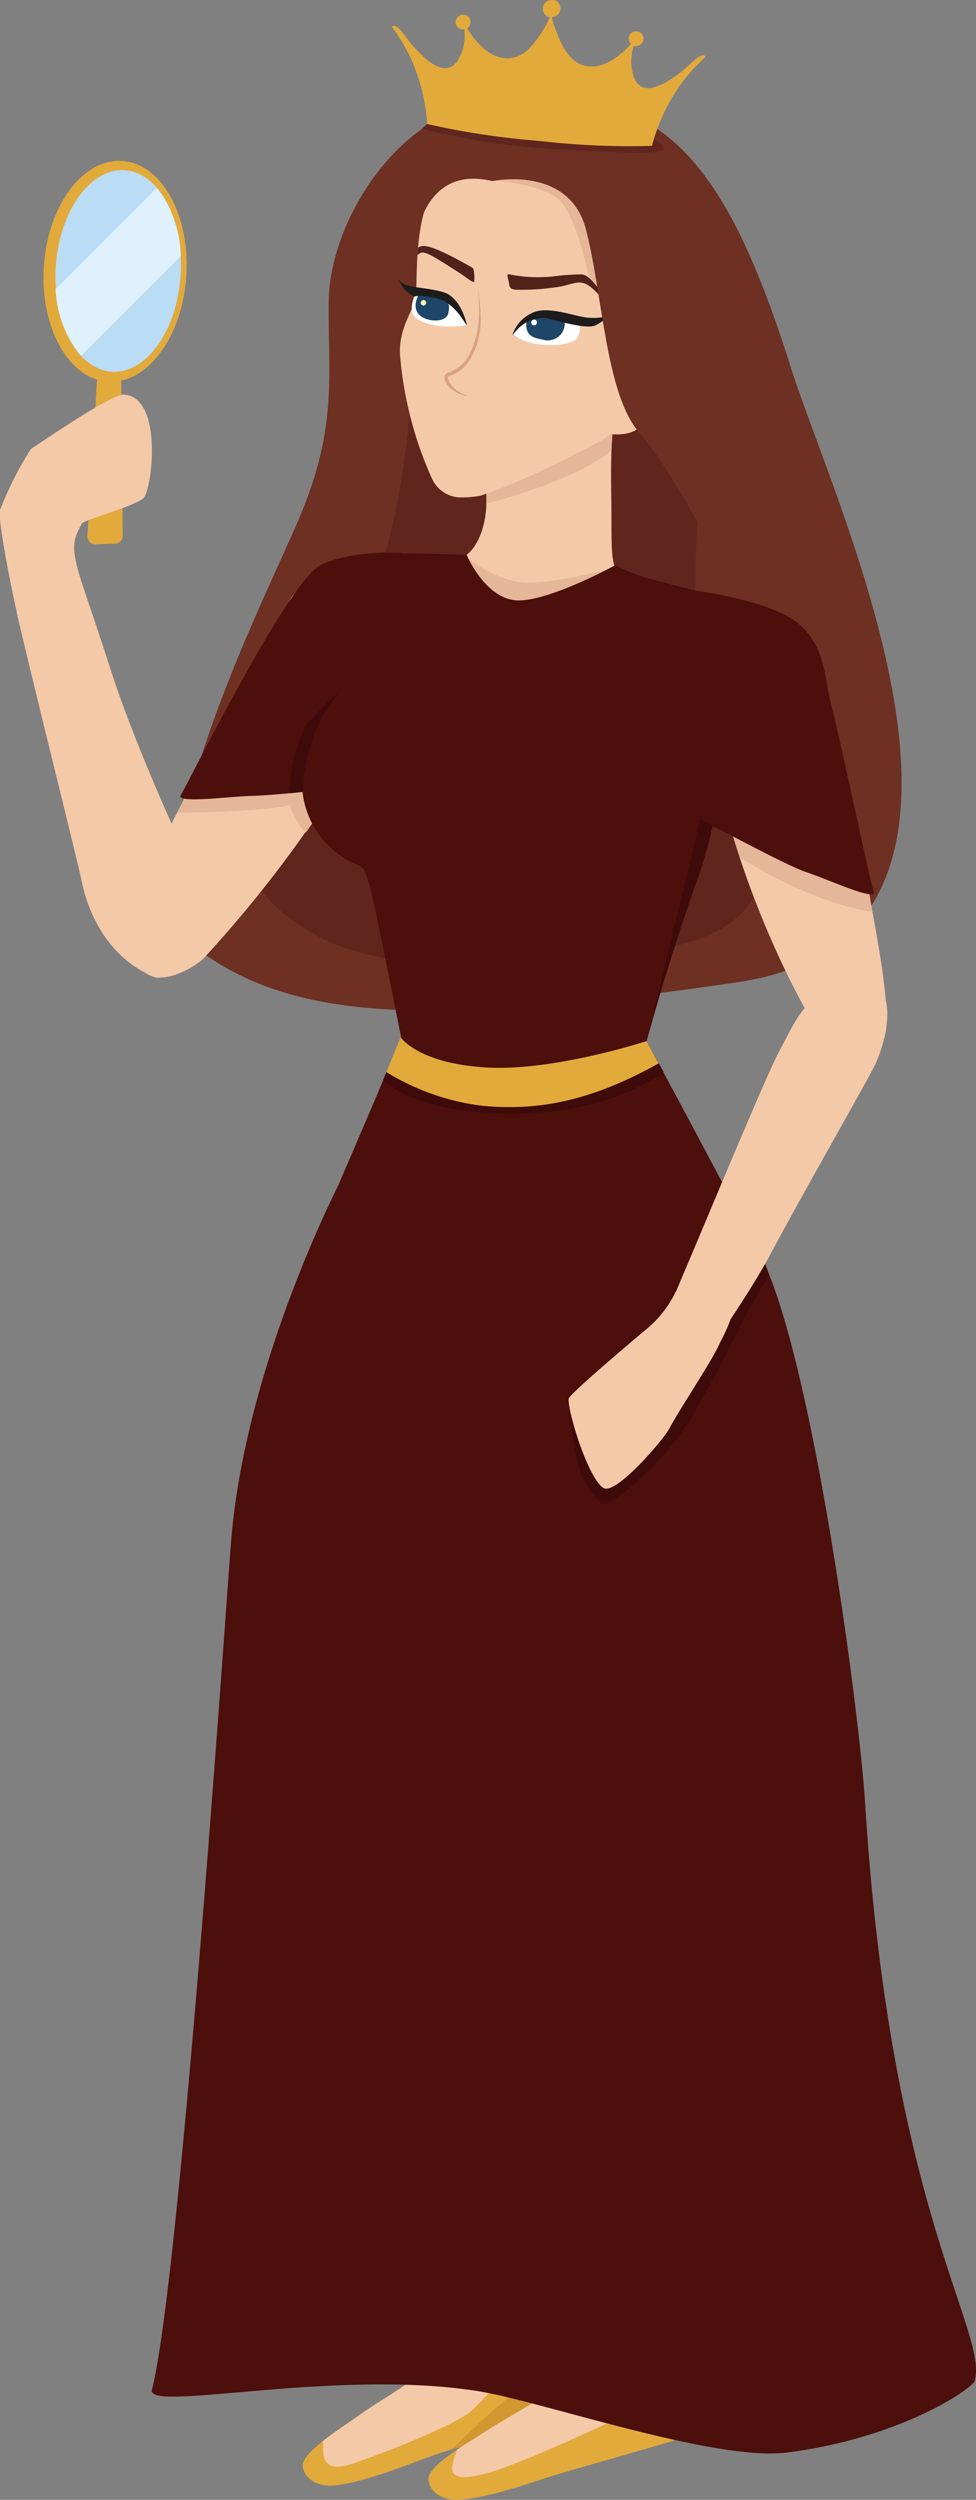 <svg xmlns="http://www.w3.org/2000/svg" viewBox="0 0 122.89 314.48"><rect x="0" y="0" width="122.89" height="314.48" fill="#808080" stroke="none"/><defs><style>.cls-1{fill:#6d3022;}.cls-2{fill:#60261d;}.cls-3{fill:#f4c9a8;}.cls-4{fill:#e5b798;}.cls-5{fill:#e2aa3b;}.cls-6{fill:#d19730;}.cls-7{fill:#d8a380;}.cls-8{fill:#fff;}.cls-9{fill:#1d4668;}.cls-10{fill:#1c1c1c;}.cls-11{fill:#51221a;}.cls-12{fill:#ffffba;}.cls-13{fill:#4c0f0c;}.cls-14{fill:#badcf4;}.cls-15{fill:#def1fc;}.cls-16{fill:#3f0a0a;}</style></defs><title>Cassiopea_1</title><g id="Layer_2" data-name="Layer 2"><g id="_2" data-name="2"><path class="cls-1" d="M61.07,12.73c4.44-.88,12.5-1.83,19.95,2.39S93.8,27.9,99.56,46.17s31.79,71.74-6.66,77.39-55,4.66-66.69-3.2,6.33-43.22,11.39-55,3.65-18.44,3.79-27.57S49,15.12,61.07,12.73Z"/><path class="cls-2" d="M88,63.2s-1,11.71,0,15.37S95.66,106,95.74,108s.85,9.62-14.38,11.66S48.94,123,39.49,117.47,27.83,106.57,39,90.32s12.36-34.41,12.89-42.9,5-15.32,9.15-15.23,13.36-2.7,18,6.22S88,63.2,88,63.2Z"/><path class="cls-3" d="M63.39,83.38C55.8,82,50.08,69.55,57.9,70.14c1,.08,3.22-2.27,3.34-6.77,0-.4,0-.81,0-1.24s-.07-.94-.14-1.44c-.29-2.08,18-21.46,17.25-17A102.7,102.7,0,0,0,77.1,54.24c0,.83-.08,1.63-.11,2.4-.11,3.14,0,5.79,0,8.41,0,6.9.08,7.16,3.17,8C88.43,75.21,71,84.78,63.39,83.38Z"/><path class="cls-3" d="M53.51,26.29c-1.14,3.65-1,8.11-1.12,10.82,0,1.57-2.34,4-2,7.79a47.32,47.32,0,0,0,4,15.32,4.06,4.06,0,0,0,3.24,2.34h0a13.3,13.3,0,0,0,2.84-.19,68.66,68.66,0,0,0,8.7-3.62h0c3.18-1.52,6-3,6.8-3.48,3.19-2,4.8-9.61,5.61-13.43,1.67-7.91-1.79-19.23-10.18-21.94C56.3,15,54.39,23.47,53.51,26.29Z"/><path class="cls-4" d="M77.1,54.24c0,.83-.08,1.63-.11,2.4-3.54,3.23-12.93,6-15.75,6.73,0-.4,0-.81,0-1.24a81.88,81.88,0,0,0,7.89-3.37l0,0c3.17-1.51,6-3,6.79-3.47A4.65,4.65,0,0,0,77.1,54.24Z"/><path class="cls-3" d="M75.34,54.35c.46.12,4.26,1.08,5.7-1.18s3.58-6.58,2.73-8.71-3.46-.91-4.15.18S75.34,54.35,75.34,54.35Z"/><path class="cls-3" d="M107.85,104.23c-.89-5.23-3.75-15.07-5-19.52-1-4.46-1.67-5.57-5.46-7.06a82,82,0,0,0-10.26-2.52c-1.91-.08-.36,6.48,1.42,11.46.22,2.21.63,5,1.28,8.55,3.21,17.28,11.52,32.06,12.87,34s5,4.3,8.1,2.26C113.38,129.7,109.2,112.13,107.85,104.23Z"/><path class="cls-3" d="M50.54,71.61s-5.44-.92-8,0c-4.3,1.17-5.84,3.39-6.14,4.07-1.59,3.65-8,14.87-13.3,25-2.85,5.49-5.15,10.15-5.92,15.5-1.54,10.69,7,6,8.62,4.21a155.07,155.07,0,0,0,22.69-32h0a36.73,36.73,0,0,0,3.34-6.57C54.16,76.26,53,71.5,50.54,71.61Z"/><path class="cls-5" d="M69.33,303.93c-2,.78-14.27,4.72-16.64,5.63s-7.38,2.8-10.57,3.11c-1.9.18-3.72-.65-4-2.36-.13-.85,1-2,2.53-3.23s3.44-2.45,4.83-3.43c2.13-1.51,5.19-3.2,8.45-5.76,1-.77,2-1.61,3-2.55,2.82-2.68,4.47-3.48,5.65-3.08s4.34,1,5.66,2.21C68.23,294.47,71.87,302.93,69.33,303.93Z"/><path class="cls-5" d="M85.36,306.85c-2,.69-14.45,4.14-16.86,4.95s-7.48,2.49-10.69,2.67c-1.9.11-3.68-.8-3.86-2.52-.11-1,1.61-2.43,3.61-3.79,1.36-.91,2.86-1.81,4-2.56,2.2-1.43,5.37-3,8.76-5.47,1-.71,2-1.49,3-2.37,2.93-2.56,4.61-3.3,5.77-2.85s4.3,1.14,5.57,2.43C84.65,297.34,87.93,306,85.36,306.85Z"/><path class="cls-6" d="M56.91,308.11s7.77-7.69,9.47-8l1.52,1.65L58,307.87Z"/><path class="cls-3" d="M63.15,299.17a38.75,38.75,0,0,1-3.66,4c-2.22,2.12-14,6.46-15.49,6.89s-3.32.6-3.32-1.88v-1.1c1.53-1.21,3.44-2.45,4.83-3.43,2.13-1.51,5.19-3.2,8.45-5.76Z"/><path class="cls-3" d="M78.9,303.68s-8.17,4-14.9,6.55-7.23,1-7.06,0a14.35,14.35,0,0,1,.62-2.07c1.36-.91,2.86-1.81,4-2.56,2.2-1.43,5.37-3,8.76-5.47Z"/><path class="cls-7" d="M60.15,36.29a22.31,22.31,0,0,1,.38,4.17,9.71,9.71,0,0,1-1,4.12,5.28,5.28,0,0,1-1.26,1.76,4.24,4.24,0,0,1-.9.62,4.37,4.37,0,0,1-.49.23l-.42.17c-.09,0,0,.45.12.7a3.18,3.18,0,0,0,.61.77,4.93,4.93,0,0,0,1.76,1,4.15,4.15,0,0,1-2-.8,2.87,2.87,0,0,1-.75-.8,2,2,0,0,1-.23-.54A.7.7,0,0,1,56.2,47a1,1,0,0,1,.19-.12l.11,0,.24-.1a3.68,3.68,0,0,0,.44-.23A5,5,0,0,0,58,46a4.81,4.81,0,0,0,1.19-1.58,11.59,11.59,0,0,0,1.07-3.94A21.46,21.46,0,0,0,60.15,36.29Z"/><path class="cls-8" d="M64.57,42a5.88,5.88,0,0,0,3.2,1.3c2.29.35,4.57-.14,4.91-.8.65-1.31.28-1.72-.06-2.21s-3.12-.62-4.06-.73a4.46,4.46,0,0,0-3,1.35A8.58,8.58,0,0,1,64.57,42Z"/><path class="cls-8" d="M58.79,40.9s-3.45.69-6-.61c-1.28-.65-1-1.95-.69-2.82s1.51-.71,2.71-.37a7,7,0,0,1,2.45,1.35A18.5,18.5,0,0,1,58.79,40.9Z"/><path class="cls-9" d="M52.74,37.05c-.74,1.27-.58,2.71,1.22,3.16,1.27.32,2.36-.07,2.49-.82.16-.92.23-1.26-.87-2S53.37,36,52.74,37.05Z"/><path class="cls-10" d="M58.79,40.9s-.66-3.39-2.89-4.12c-1.39-.45-3.77-.62-4.42-.82a2.11,2.11,0,0,1-1.24-.75,3.63,3.63,0,0,0,1.9,2.08c.19.08,0-.29,2.6.18S58.6,40.93,58.79,40.9Z"/><path class="cls-9" d="M66.26,41c.09,1.17.75,1.49,2.09,1.73A2.14,2.14,0,0,0,71.09,41c.19-1.25-1.34-1.52-2.53-1.74A1.77,1.77,0,0,0,66.26,41Z"/><path class="cls-10" d="M76,39.88a7.29,7.29,0,0,1-3-.09c-1.86-.4-4.45-1.25-6.07-.38A4.53,4.53,0,0,0,64.57,42c-.14.36.22-.2.76-.75A4.6,4.6,0,0,1,68.62,40c1.15.2,5.13,1.5,6.35.93S76.65,39.55,76,39.88Z"/><path class="cls-11" d="M70.83,36a29.63,29.63,0,0,1-5.51.45c-1.32,0-1.08-.3-1.35-1.38-.1-.43-.21-.65.33-.52a18.56,18.56,0,0,0,5.2.24,28.47,28.47,0,0,1,3.84-.27c.81.18,1.42,1,2.56,2.45.66.86.85,1.64.06.73C73.51,34.87,73.09,35.44,70.83,36Z"/><path class="cls-11" d="M59.48,33.68c.26.14.29,1.49.22,1.74s-.74-.35-1.72-1-3.12-2-3.7-2.29c-1.07-.54-1.3-.38-1.62-.12l-.1.08.07-.93a1.51,1.51,0,0,1,.22-.11C53.31,30.82,54.26,30.7,59.48,33.68Z"/><ellipse class="cls-12" cx="53.32" cy="38.1" rx="0.35" ry="0.34" transform="translate(5.44 82.84) rotate(-78.61)"/><ellipse class="cls-8" cx="67.25" cy="40.57" rx="0.37" ry="0.36" transform="translate(14.2 98.48) rotate(-78.61)"/><path class="cls-4" d="M59,70.29s3.57,2.88,7.17,3,10.57-1.69,10.57-1.69S73,77.08,67.45,76.83,59.19,75.42,59,74.4A25.93,25.93,0,0,1,59,70.29Z"/><path class="cls-4" d="M93.16,107.85s8.28,5.52,16.69,6.89l-.91-5.4-17.46-7.1S92.46,105.77,93.16,107.85Z"/><path class="cls-4" d="M22.33,102.24s9.68,0,14.18-.94a8.38,8.38,0,0,0,2,3.44l1.2-1.72L38.2,98.38l-14.6,1.4Z"/><path class="cls-13" d="M110,112.18c.39,1.28-5.94-1.63-8.46-2.46-2-.67-6.9-3.28-11.3-5.56l-.07,0-.43-.22a56.15,56.15,0,0,1-1.76,6.24C85,118.52,83,125.29,81.81,129.56c-.91,3.23-1.35,5-1.35,5s-8.59,4.32-14.42,3.34-15-4.69-15-4.69-4-20.34-4.53-21.92S46,109.27,45,108.79a11.24,11.24,0,0,1-6.91-9.17c-2.65.29-5.22.48-6.51.51-2.66.06-9.55,1-8.81-.11S36.27,73,40.42,71.06s10.12-1.5,10.12-1.5v.06c3.23,0,8.22.18,8.22.18s.07.18.22.48c.65,1.3,2.64,4.76,5.69,5.21,2.74.41,8.3-2.12,11.12-3.51,1-.52,1.7-.89,1.7-.89A20.63,20.63,0,0,0,82.6,73c.81.23,1.64.45,2.45.66,1,.26,1.94.49,2.76.68,2.27.33,9.93,1.62,12.82,4.19,3.41,3,3.15,6.89,4,10S109.57,110.9,110,112.18Z"/><path class="cls-3" d="M25.45,111.45c-1.31-2.24-3.94-7.94-5.6-11.83-1.23-2.9-4-9.42-5.86-15.2S9.11,69.75,8.46,68.27-.62,65.55,2.32,78s7.29,29.63,8,33c.8,3.92,3.33,9.56,9.12,11.91C22.35,124.11,26.68,113.55,25.45,111.45Z"/><path class="cls-5" d="M12,68.48l2.45-.09a1,1,0,0,0,1-1l-.19-20.24a1,1,0,0,0-1-1h-1a1,1,0,0,0-1,1L11,67.46A1,1,0,0,0,12,68.48Z"/><ellipse class="cls-5" cx="14.49" cy="34.12" rx="13.91" ry="8.99" transform="translate(-20.48 46.43) rotate(-86.37)"/><ellipse class="cls-14" cx="14.88" cy="34.09" rx="12.7" ry="7.88" transform="translate(-20.08 46.78) rotate(-86.37)"/><path class="cls-15" d="M22.76,32.23,10.21,44.77A14,14,0,0,1,7,36.35L19.75,23.64A14.46,14.46,0,0,1,22.76,32.23Z"/><path class="cls-3" d="M2,76.53S-.34,65.71,0,64.18A42.62,42.62,0,0,1,3.9,56.47C4.69,56,14,49.54,15.59,49.64c4.9.3,3.62,11.51,2.54,12.94-.76,1-7.57,2.82-7.82,3.28-1.09,2.09-1.59,2.84.28,8.31C11.85,77.87,2,76.53,2,76.53Z"/><path class="cls-4" d="M62.4,22.72s6.6.53,8.36,2.79,3.07,7.83,3.24,8.76a4.7,4.7,0,0,0,1.49,2l-.6-7.5-4.47-6.06-5.85-1Z"/><path class="cls-1" d="M62,22.78s9.66-2.06,11.78,6.09,2.46,20.77,6.75,25.6S90.94,71.61,90.94,71.61l3-10.23-6-37L69.1,15,57.18,17.6s-9,5.83-9.61,9,4.29,8.91,4.29,8.91S51,20.17,62,22.78Z"/><path class="cls-2" d="M53.79,15.6l-.68.62a95.55,95.55,0,0,0,19.06,2.69c11.57.6,13.12.35,10.14-1.44Z"/><path class="cls-5" d="M50.25,3.6c.72.77,1.33,1.81,2.42,2.9s3.39,3.31,4.91,1.2a6,6,0,0,0,.88-4h-.22a.93.93,0,1,1,1-.84.91.91,0,0,1-.42.69c.74,1.22,2.15,3.11,4,3.63,2.78.79,4.41-1.52,5.62-3.49a9.17,9.17,0,0,0,.78-1.51A1.1,1.1,0,0,1,68.36,1a1.11,1.11,0,0,1,1-1h.2l.11,0,.1,0a1.08,1.08,0,0,1,.79,1.16,1.1,1.1,0,0,1-1.08,1A9.76,9.76,0,0,0,70,3.83c.81,2.17,2,4.75,4.84,4.52,1.9-.17,3.65-1.75,4.61-2.8a.91.91,0,0,1-.28-.76.93.93,0,1,1,.84,1,.8.8,0,0,1-.21,0,6,6,0,0,0,.09,4.11c1.09,2.36,3.77.62,5.05-.24S87,7.87,87.84,7.26s1-.1,1-.1a22,22,0,0,0-3.29,3.68,24,24,0,0,0-3.46,7.51,97.56,97.56,0,0,1-13.35-.53h0l-1.62-.16h0A97.59,97.59,0,0,1,53.79,15.6a24.11,24.11,0,0,0-1.95-8,22.46,22.46,0,0,0-2.52-4.25S49.64,3,50.25,3.6Z"/><path class="cls-13" d="M108.94,227c3.22,51.28,15.53,66.31,13.78,72.53-.25.88-9.15,7.16-23.64,9-9.17,1.14-30.77-6.42-38.86-7.72-18-2.88-41.83,2.72-41.09-.17,3.62-14.17,9.53-101.73,10-107.12,1.46-17.09,8.82-35,13.51-44.51,1.1-2.66,9.38-21.48,9.25-22.68a49.8,49.8,0,0,0,15,.58,50.53,50.53,0,0,0,10.8-2.43,9.12,9.12,0,0,0,1.37,2.42c1,1.22,15.41,28.51,16.7,31C102.32,170.82,108.22,215.36,108.94,227Z"/><path class="cls-16" d="M71.58,176.37s.59,8,2.25,10.39,1.91,3.19,4.85.9a36.19,36.19,0,0,0,9.51-11.29c3.32-5.82,5.75-11.05,6.13-11.69l2.53-4.32-1.57-4.3L79.13,176.55Z"/><path class="cls-16" d="M48.65,134.87l-.41,1S52,140.1,64.57,140.1s19-5.23,19-5.23l-.61-1.09a48.41,48.41,0,0,1-17.58,3.16A59.45,59.45,0,0,1,48.65,134.87Z"/><path class="cls-5" d="M48.65,134.87a30,30,0,0,0,12.17,4.25c6.69.6,13.3-.43,22.1-5.34-.56-1-1.51-2.81-1.51-2.81s-11.78,3.86-20.33,3.31-10.63-3.8-10.63-3.8Z"/><path class="cls-3" d="M110,134.31c-1.16,2.28-10,17.78-12.79,23.1S88.8,170.61,87.91,172s-7.76,2.15-2.8-9.51,11.62-27.86,13.29-30.8,3.3-8,10.17-8.09C113.2,123.46,111.87,130.62,110,134.31Z"/><path class="cls-3" d="M85.11,162.44a14,14,0,0,1-4,5c-4.65,3.92-9.46,8.09-9.51,8.51-.16,1.55,2.47,10.11,4.39,11.24,1.56.93,7.54-6.08,8.27-7.45,1.36-2.57,5.61-8.86,6.43-10.91a20.28,20.28,0,0,0,1.26-2.76C92.44,164.06,85.11,162.44,85.11,162.44Z"/><path class="cls-16" d="M90.12,104.12l-.43-.22a56.15,56.15,0,0,1-1.76,6.24C85,118.52,83,125.29,81.81,129.56l-.06.17L88.17,103Z"/><path class="cls-16" d="M38.13,99.62s0-7.77,5-13a49.53,49.53,0,0,0-4.54,4.54,17.53,17.53,0,0,0-2.05,8.63Z"/></g></g></svg>